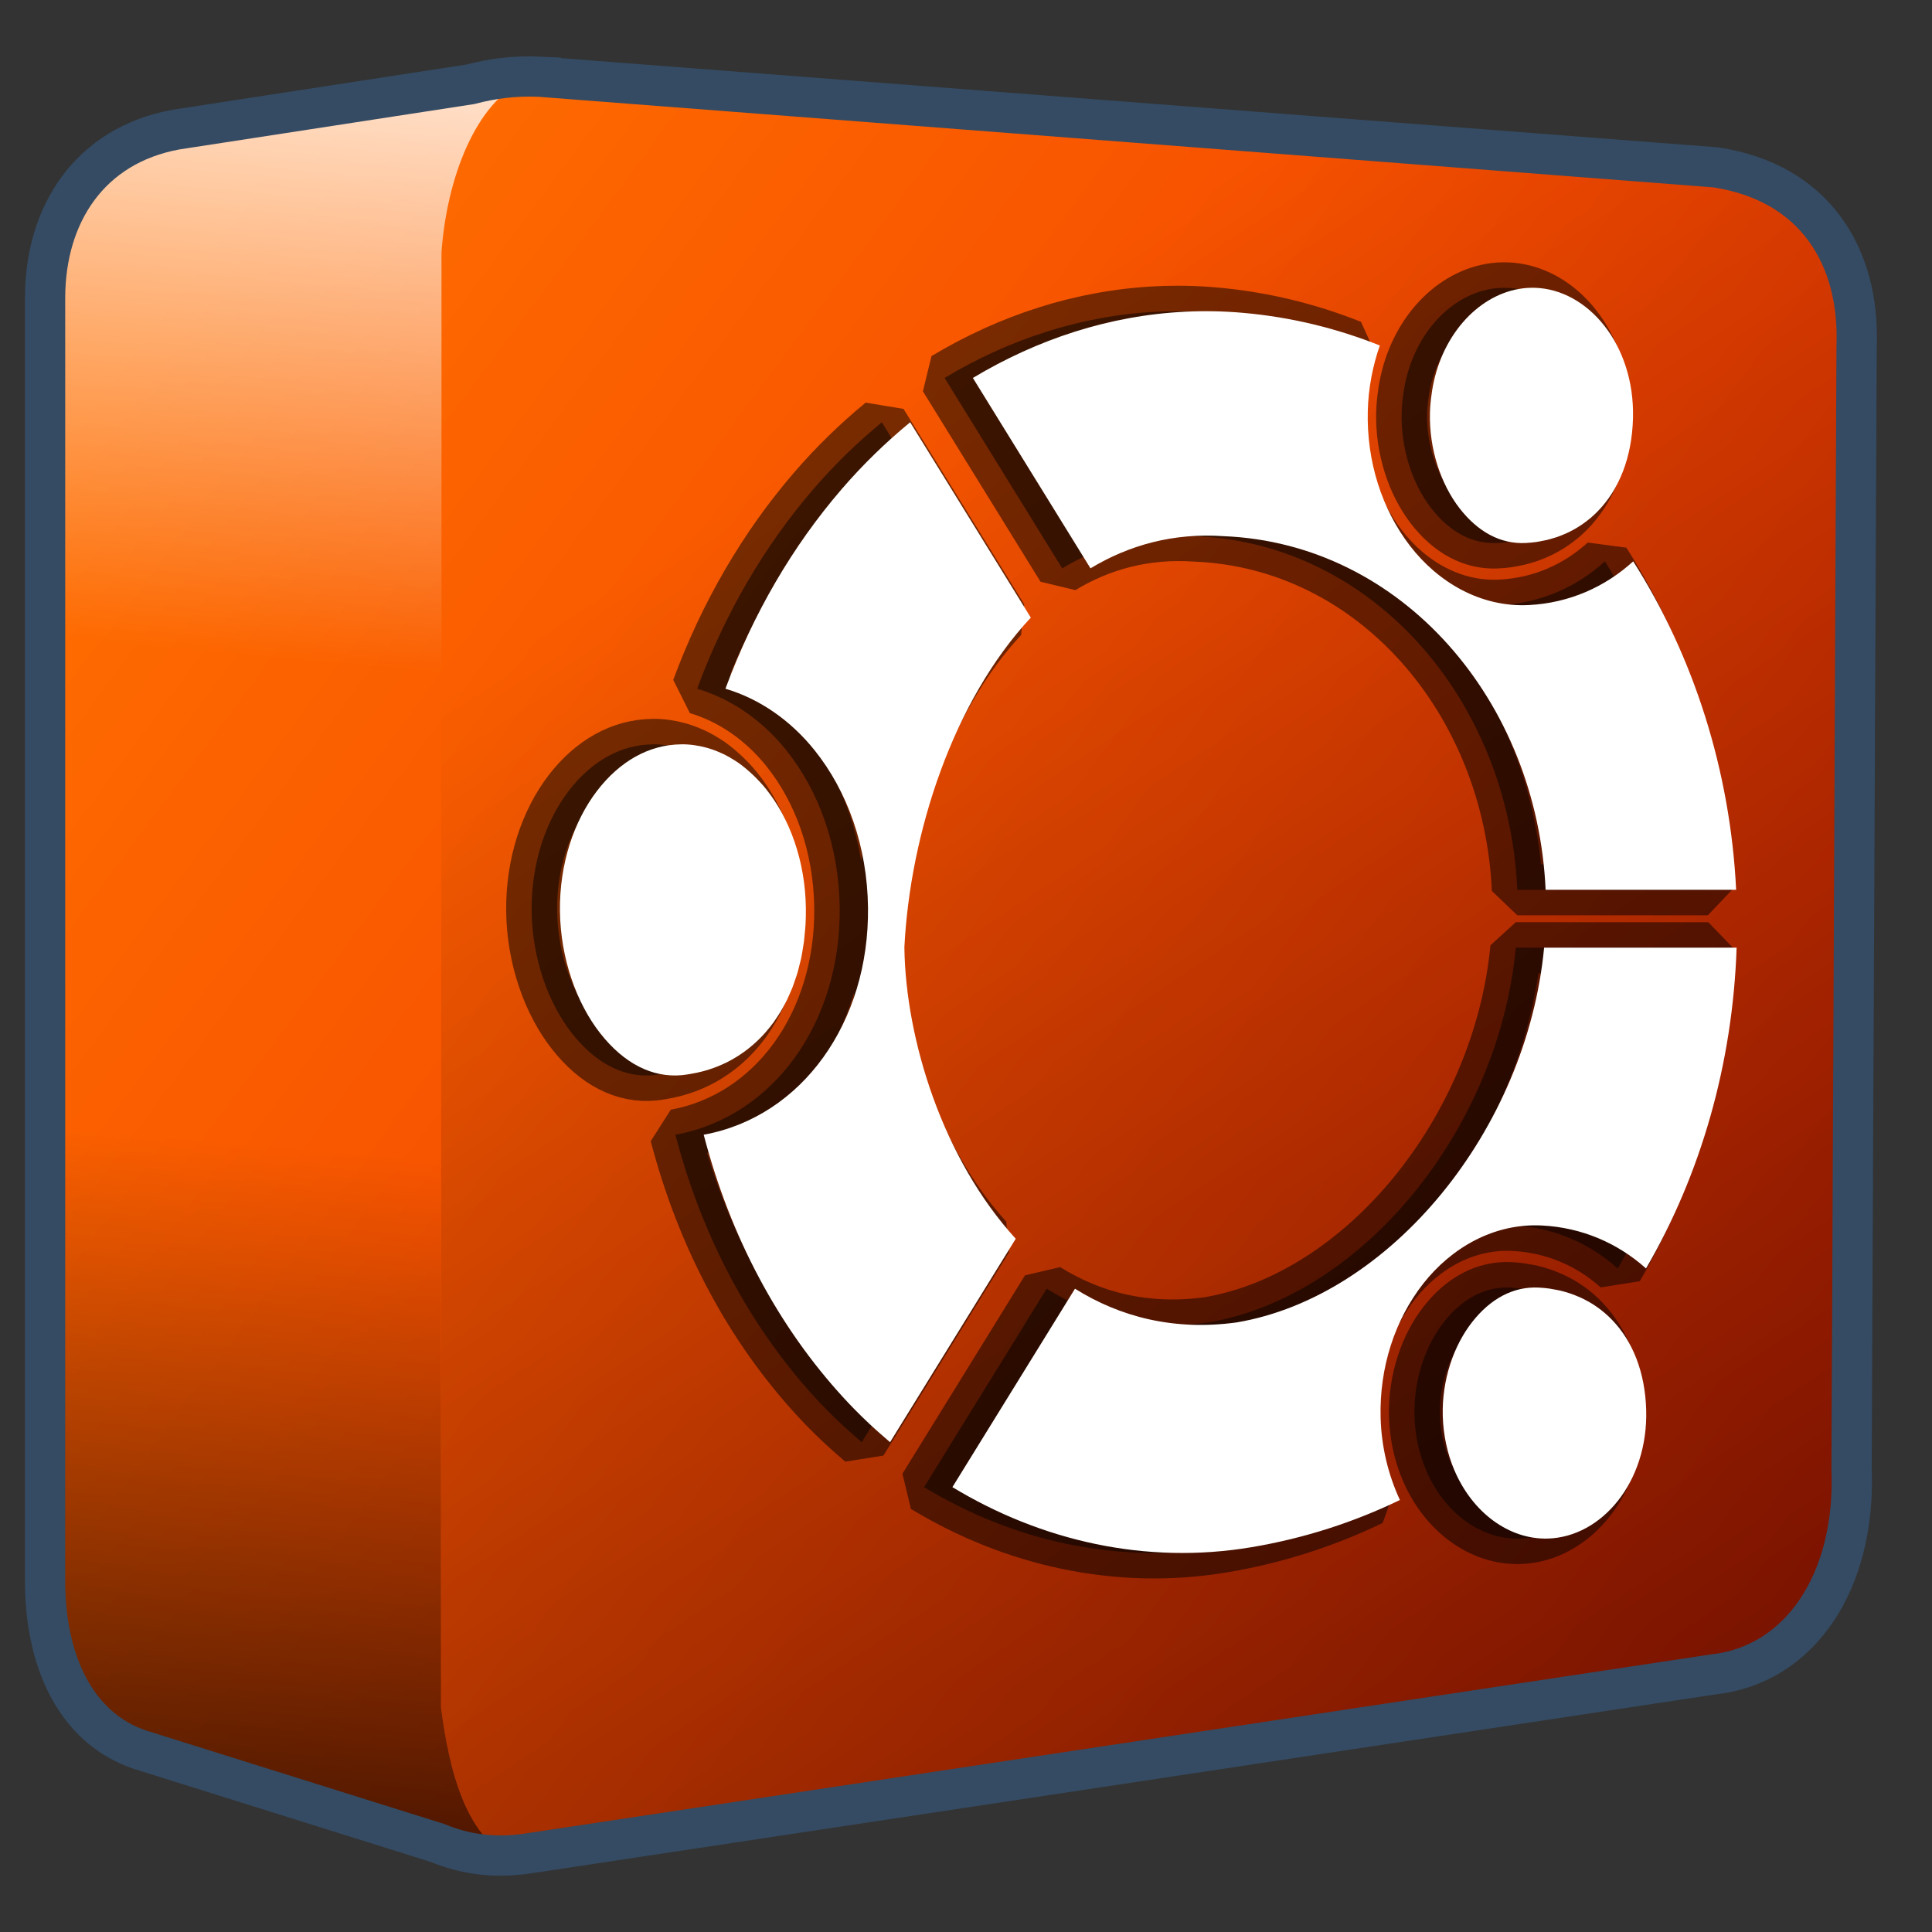 <?xml version="1.0" encoding="UTF-8" standalone="no"?>
<!-- Created with Inkscape (http://www.inkscape.org/) -->

<svg
   xmlns:dc="http://purl.org/dc/elements/1.1/"
   xmlns:cc="http://creativecommons.org/ns#"
   xmlns:rdf="http://www.w3.org/1999/02/22-rdf-syntax-ns#"
   xmlns:svg="http://www.w3.org/2000/svg"
   xmlns="http://www.w3.org/2000/svg"
   xmlns:xlink="http://www.w3.org/1999/xlink"
   xmlns:sodipodi="http://sodipodi.sourceforge.net/DTD/sodipodi-0.dtd"
   xmlns:inkscape="http://www.inkscape.org/namespaces/inkscape"
   width="136.533"
   height="136.533"
   id="svg6934"
   sodipodi:version="0.32"
   inkscape:version="0.92.1 r15371"
   version="1.0"
   sodipodi:docname="start-here.svg"
   inkscape:output_extension="org.inkscape.output.svg.inkscape">
  <rect width="100%" height="100%" fill="#333333" stroke="none"/>
  <defs
     id="defs6936">
    <linearGradient
       id="linearGradient5165-7-9-8-2-1">
      <stop
         id="stop5167-4-8-6-9-4"
         style="stop-color:#ffffff;stop-opacity:1"
         offset="0" />
      <stop
         id="stop5169-5-5-2-9-90"
         style="stop-color:#ffffff;stop-opacity:0"
         offset="1" />
    </linearGradient>
    <linearGradient
       id="linearGradient5344-4">
      <stop
         style="stop-color:#000000;stop-opacity:1;"
         offset="0"
         id="stop5346-96" />
      <stop
         style="stop-color:#000000;stop-opacity:0;"
         offset="1"
         id="stop5348-31" />
    </linearGradient>
    <linearGradient
       inkscape:collect="always"
       xlink:href="#linearGradient12336"
       id="linearGradient4922"
       gradientUnits="userSpaceOnUse"
       gradientTransform="scale(1.067)"
       x1="6.596"
       y1="25.087"
       x2="117.487"
       y2="107.414" />
    <linearGradient
       inkscape:collect="always"
       xlink:href="#linearGradient5344-4"
       id="linearGradient4924"
       gradientUnits="userSpaceOnUse"
       gradientTransform="matrix(5.69,0,0,5.69,-1548.245,-6255.528)"
       x1="305.234"
       y1="1137.068"
       x2="283.351"
       y2="1104.202" />
    <linearGradient
       inkscape:collect="always"
       xlink:href="#linearGradient5344-4"
       id="linearGradient4928"
       gradientUnits="userSpaceOnUse"
       gradientTransform="matrix(1.067,0,0,1.067,0,149.333)"
       x1="7.953"
       y1="2.242"
       x2="13.667"
       y2="-64.465" />
    <linearGradient
       inkscape:collect="always"
       xlink:href="#linearGradient5165-7-9-8-2-1"
       id="linearGradient4926"
       gradientUnits="userSpaceOnUse"
       gradientTransform="matrix(1.067,0,0,1.067,0,149.333)"
       x1="22.934"
       y1="-144.768"
       x2="18.619"
       y2="-96.332" />
    <linearGradient
       id="linearGradient12336">
      <stop
         id="stop12338"
         offset="0"
         style="stop-color:#ff6e00;stop-opacity:1;" />
      <stop
         id="stop12340"
         offset="1"
         style="stop-color:#eb2600;stop-opacity:1;" />
    </linearGradient>
  </defs>
  <sodipodi:namedview
     id="base"
     pagecolor="#ffffff"
     bordercolor="#666666"
     borderopacity="1.0"
     inkscape:pageopacity="0.0"
     inkscape:pageshadow="2"
     inkscape:zoom="3.9279184"
     inkscape:cx="17.428373"
     inkscape:cy="68.268417"
     inkscape:document-units="px"
     inkscape:current-layer="layer3"
     showgrid="false"
     inkscape:window-width="1366"
     inkscape:window-height="714"
     inkscape:window-x="0"
     inkscape:window-y="26"
     inkscape:window-maximized="1"
     inkscape:snap-global="false" />
  <g
     inkscape:label="Capa 1"
     inkscape:groupmode="layer"
     id="layer1">
    <path
       inkscape:connector-curvature="0"
       id="path4898"
       d="m 36.5,5.4 c -1.418,0.059 -2.721,0.298 -3.9,0.667 l -19.567,2.9 H 12.5 v 0.2 c -6.097,1.119 -9.233,5.965 -9.233,11.9 V 111.4 C 3.192,117.429 5.453,122.168 10,123.667 L 30.233,130 c 0.022,0.011 0.044,0.023 0.067,0.033 2.019,0.97 4.442,1.315 7.233,0.867 l 83.5,-12.6 c 6.102,-0.661 10.098,-6.468 9.767,-14.533 l 0.433,-79.233 C 131.471,18.17 128.245,12.825 121.267,11.767 L 38.233,5.433 C 37.64,5.404 37.057,5.377 36.5,5.4 Z"
       style="fill:url(#linearGradient4922);fill-opacity:1;fill-rule:evenodd;stroke:none;stroke-width:1.067" />
  </g>
  <g
     inkscape:groupmode="layer"
     id="layer3"
     inkscape:label="som"
     style="display:inline">
    <path
       sodipodi:nodetypes="ccccccccccccc"
       inkscape:connector-curvature="0"
       id="path4900"
       d="m 31.2,17.833 -0.033,102.833 c 0.479,3.689 1.501,8.666 4.633,10.4 0.562,-0.024 1.139,-0.071 1.733,-0.167 l 83.5,-12.6 c 6.102,-0.661 10.098,-6.468 9.767,-14.533 l 0.433,-79.233 C 131.471,18.17 128.245,12.825 121.267,11.767 L 40.19,5.583 C 35.954,5.134 31.214,10.682 31.2,17.833 Z m 0.967,112.833 c 0.691,0.183 1.402,0.348 2.167,0.4 z"
       style="fill:url(#linearGradient4924);fill-rule:evenodd;stroke:none;stroke-width:1.067" />
    <path
       inkscape:connector-curvature="0"
       id="path4902"
       d="m 37.1,5.667 -24.067,3.3 H 12.5 v 0.2 C 6.403,10.286 3.267,15.131 3.267,21.067 V 47.733 H 31.2 v -29.9 C 31.57,12.589 33.626,7.205 37.1,5.667 Z"
       style="display:inline;fill:url(#linearGradient4926);fill-rule:evenodd;stroke:none;stroke-width:1.067" />
    <path
       inkscape:connector-curvature="0"
       id="path4904"
       d="M 3.267,72.967 V 111.4 C 3.192,117.429 5.453,122.168 10,123.667 l 18.833,6.433 8,1.4 c -3.958,-1.115 -5.139,-6.763 -5.667,-10.833 v -47.7 z"
       style="display:inline;fill:url(#linearGradient4928);fill-rule:evenodd;stroke:none;stroke-width:1.067" />
  </g>
  <g
     inkscape:groupmode="layer"
     id="layer2"
     inkscape:label="top"
     style="display:inline">
    <path
       sodipodi:nodetypes="ccccccccccccc"
       style="display:inline;fill:none;stroke:#344b63;stroke-width:2.845;stroke-linecap:butt;stroke-linejoin:miter;stroke-miterlimit:4;stroke-dasharray:none;stroke-opacity:1"
       d="m 38.213,5.423 c -1.85,-0.091 -3.485,0.142 -4.978,0.535 l -20.803,3.201 C 6.336,10.278 3.186,15.136 3.186,21.071 v 90.324 c -0.075,6.029 2.21,10.77 6.756,12.269 l 20.981,6.578 c 1.912,0.79 4.027,1.121 6.579,0.712 l 83.567,-12.624 c 6.102,-0.66 10.11,-6.514 9.779,-14.579 l 0.356,-79.3 c 0.237,-6.363 -2.979,-11.565 -9.957,-12.624 L 38.213,5.425 Z"
       id="path4906"
       inkscape:connector-curvature="0" />
    <path
       inkscape:connector-curvature="0"
       id="path4949"
       d="m 106.464,20.339 c -3.028,-0.088 -5.9,2.311 -6.971,5.971 -3.6e-4,0.001 3.6e-4,0.003 0,0.004 -0.118,0.402 -0.21,0.821 -0.281,1.252 -0.014,0.083 -0.024,0.167 -0.036,0.252 -0.062,0.431 -0.11,0.87 -0.122,1.326 -0.07,2.598 0.777,5.071 2.08,6.76 1.304,1.689 2.916,2.558 4.683,2.469 0.257,-0.013 0.51,-0.037 0.759,-0.072 0.16,-0.022 0.313,-0.057 0.469,-0.088 0.085,-0.017 0.172,-0.03 0.256,-0.05 0.156,-0.037 0.307,-0.082 0.459,-0.128 0.082,-0.025 0.166,-0.046 0.248,-0.074 0.18,-0.061 0.354,-0.132 0.527,-0.206 0.038,-0.016 0.077,-0.029 0.114,-0.046 0.181,-0.08 0.356,-0.17 0.529,-0.264 0.034,-0.019 0.07,-0.036 0.104,-0.056 0.183,-0.103 0.36,-0.217 0.533,-0.335 0.009,-0.006 0.019,-0.012 0.028,-0.018 0.005,-0.004 0.009,-0.008 0.014,-0.012 0.175,-0.122 0.343,-0.25 0.507,-0.387 0.018,-0.015 0.036,-0.029 0.054,-0.044 0.17,-0.145 0.334,-0.298 0.491,-0.459 1.493,-1.527 2.418,-3.769 2.493,-6.568 0.14,-5.202 -3.182,-9.118 -6.937,-9.227 z m -22.663,1.659 c -0.681,-0.013 -1.359,-0.002 -2.032,0.03 -5.36,0.258 -10.465,1.949 -15.016,4.681 l 8.311,13.455 c 2.724,-1.646 5.859,-2.514 9.393,-2.274 12.63,0.503 22.171,11.654 22.77,24.992 h 13.465 c -0.412,-8.405 -2.991,-16.484 -7.275,-23.211 -1.988,1.812 -4.531,2.946 -7.38,3.088 -3.394,0.17 -6.4,-1.604 -8.383,-4.172 -1.983,-2.569 -3.089,-5.968 -2.993,-9.564 0.043,-1.613 0.348,-3.164 0.85,-4.608 -3.02,-1.205 -6.248,-2.004 -9.658,-2.306 -0.687,-0.061 -1.371,-0.098 -2.052,-0.112 z m -21.481,7.844 c -1.737,1.427 -3.362,3.01 -4.845,4.731 -3.462,4.018 -6.251,8.792 -8.209,14.098 2.458,0.728 4.635,2.276 6.286,4.332 2.34,2.912 3.738,6.831 3.789,11.132 0.096,8.118 -4.675,14.79 -11.611,16.055 1.885,7.241 5.304,13.614 9.918,18.626 1.019,1.107 2.109,2.138 3.252,3.102 L 69.781,87.542 C 64.644,81.923 61.997,73.486 61.912,66.944 62.319,58.888 65.354,49.528 70.847,43.646 Z M 46.121,52.602 c -2.25,0.026 -4.321,1.187 -5.931,3.29 -1.61,2.103 -2.659,5.123 -2.619,8.492 0.04,3.367 1.182,6.518 2.847,8.638 1.665,2.121 3.669,3.161 5.795,2.957 0.204,-0.02 0.402,-0.056 0.601,-0.088 6.5e-4,-10e-5 10e-4,1.1e-4 0.002,0 0.289,-0.047 0.572,-0.109 0.85,-0.182 0.017,-0.004 0.033,-0.008 0.05,-0.012 0.257,-0.069 0.509,-0.151 0.757,-0.242 0.041,-0.015 0.083,-0.03 0.124,-0.046 0.237,-0.091 0.468,-0.191 0.695,-0.301 0.037,-0.018 0.073,-0.035 0.11,-0.054 0.225,-0.113 0.443,-0.237 0.657,-0.369 0.04,-0.025 0.08,-0.05 0.12,-0.076 0.204,-0.131 0.403,-0.269 0.597,-0.417 0.048,-0.036 0.095,-0.074 0.142,-0.112 0.186,-0.148 0.368,-0.303 0.543,-0.467 0.045,-0.042 0.089,-0.085 0.134,-0.128 0.17,-0.165 0.334,-0.337 0.493,-0.517 0.045,-0.051 0.088,-0.104 0.132,-0.156 0.154,-0.183 0.304,-0.368 0.447,-0.565 0.045,-0.061 0.086,-0.127 0.13,-0.19 0.13,-0.189 0.257,-0.38 0.377,-0.581 0.054,-0.09 0.104,-0.185 0.156,-0.277 0.105,-0.188 0.21,-0.377 0.305,-0.575 0.057,-0.118 0.108,-0.242 0.162,-0.363 0.079,-0.178 0.159,-0.354 0.23,-0.539 0.059,-0.154 0.11,-0.314 0.164,-0.473 0.059,-0.173 0.12,-0.343 0.172,-0.521 0.051,-0.173 0.091,-0.353 0.136,-0.531 0.042,-0.168 0.088,-0.332 0.124,-0.505 0.044,-0.211 0.076,-0.431 0.112,-0.649 0.025,-0.157 0.055,-0.309 0.076,-0.469 0.026,-0.201 0.043,-0.411 0.062,-0.617 0.017,-0.187 0.039,-0.37 0.05,-0.561 2.3e-4,-0.004 0.002,-0.008 0.002,-0.012 0.022,-0.391 0.031,-0.79 0.026,-1.198 -0.04,-3.37 -1.159,-6.365 -2.819,-8.431 -0.27,-0.336 -0.555,-0.638 -0.846,-0.922 -0.07,-0.069 -0.142,-0.134 -0.214,-0.2 -0.294,-0.269 -0.594,-0.519 -0.906,-0.737 -0.107,-0.074 -0.217,-0.139 -0.325,-0.208 -0.102,-0.064 -0.204,-0.128 -0.307,-0.186 -0.13,-0.073 -0.261,-0.141 -0.393,-0.206 -0.062,-0.03 -0.125,-0.056 -0.188,-0.084 -0.333,-0.15 -0.67,-0.277 -1.016,-0.371 -0.589,-0.161 -1.193,-0.249 -1.811,-0.242 z m 61,14.37 c -1.228,12.884 -10.857,24.646 -21.724,26.482 -4.431,0.609 -8.241,-0.388 -11.429,-2.382 l -8.662,14.022 c 6.245,3.782 13.636,5.512 21.169,4.24 3.737,-0.631 7.23,-1.772 10.455,-3.33 -0.816,-1.761 -1.307,-3.737 -1.363,-5.815 -0.097,-3.563 1.017,-6.929 3.006,-9.469 1.99,-2.54 4.995,-4.284 8.381,-4.116 2.839,0.14 5.379,1.254 7.369,3.036 3.877,-6.661 6.126,-14.472 6.402,-22.668 z m -0.383,24.02 c -1.783,-0.088 -3.404,0.778 -4.705,2.44 -1.302,1.662 -2.144,4.088 -2.074,6.638 0.009,0.345 0.037,0.681 0.076,1.012 0.003,0.028 0.008,0.054 0.012,0.082 0.038,0.305 0.089,0.604 0.152,0.896 0.004,0.017 0.008,0.033 0.012,0.05 0.066,0.303 0.145,0.599 0.236,0.886 0.002,0.005 0.004,0.011 0.006,0.016 0.094,0.299 0.201,0.586 0.319,0.866 1.271,3.011 3.867,4.93 6.616,4.851 3.783,-0.108 7.086,-3.971 6.947,-9.077 -0.073,-2.688 -0.956,-4.857 -2.392,-6.356 -0.166,-0.173 -0.339,-0.338 -0.519,-0.493 -0.18,-0.155 -0.367,-0.301 -0.561,-0.437 -0.192,-0.135 -0.389,-0.262 -0.593,-0.377 -0.003,-0.001 -0.005,-0.003 -0.008,-0.004 -0.013,-0.007 -0.027,-0.013 -0.04,-0.02 -0.189,-0.105 -0.382,-0.205 -0.581,-0.293 -0.036,-0.016 -0.074,-0.028 -0.11,-0.044 -0.189,-0.081 -0.38,-0.158 -0.577,-0.224 -10e-4,-4.6e-4 -0.003,-0.002 -0.004,-0.002 -0.025,-0.008 -0.051,-0.014 -0.076,-0.022 -0.198,-0.064 -0.398,-0.123 -0.603,-0.172 -0.143,-0.034 -0.291,-0.057 -0.437,-0.084 -0.107,-0.019 -0.211,-0.043 -0.319,-0.058 -0.003,-4.6e-4 -0.007,-0.002 -0.01,-0.002 -0.251,-0.035 -0.506,-0.059 -0.767,-0.072 z"
       style="color:#000000;font-style:normal;font-variant:normal;font-weight:normal;font-stretch:normal;font-size:medium;line-height:normal;font-family:sans-serif;font-variant-ligatures:normal;font-variant-position:normal;font-variant-caps:normal;font-variant-numeric:normal;font-variant-alternates:normal;font-feature-settings:normal;text-indent:0;text-align:start;text-decoration:none;text-decoration-line:none;text-decoration-style:solid;text-decoration-color:#000000;letter-spacing:normal;word-spacing:normal;text-transform:none;writing-mode:lr-tb;direction:ltr;text-orientation:mixed;dominant-baseline:auto;baseline-shift:baseline;text-anchor:start;white-space:normal;shape-padding:0;clip-rule:nonzero;display:inline;overflow:visible;visibility:visible;opacity:1;isolation:auto;mix-blend-mode:normal;color-interpolation:sRGB;color-interpolation-filters:linearRGB;solid-color:#000000;solid-opacity:1;vector-effect:none;fill:#000000;fill-opacity:0.5;fill-rule:nonzero;stroke:#000000;stroke-width:3.6;stroke-linecap:round;stroke-linejoin:bevel;stroke-miterlimit:4;stroke-dasharray:none;stroke-dashoffset:0;stroke-opacity:0.515;color-rendering:auto;image-rendering:auto;shape-rendering:auto;text-rendering:auto;enable-background:accumulate" />
    <path
       style="color:#000000;font-style:normal;font-variant:normal;font-weight:normal;font-stretch:normal;font-size:medium;line-height:normal;font-family:sans-serif;font-variant-ligatures:normal;font-variant-position:normal;font-variant-caps:normal;font-variant-numeric:normal;font-variant-alternates:normal;font-feature-settings:normal;text-indent:0;text-align:start;text-decoration:none;text-decoration-line:none;text-decoration-style:solid;text-decoration-color:#000000;letter-spacing:normal;word-spacing:normal;text-transform:none;writing-mode:lr-tb;direction:ltr;text-orientation:mixed;dominant-baseline:auto;baseline-shift:baseline;text-anchor:start;white-space:normal;shape-padding:0;clip-rule:nonzero;display:inline;overflow:visible;visibility:visible;opacity:1;isolation:auto;mix-blend-mode:normal;color-interpolation:sRGB;color-interpolation-filters:linearRGB;solid-color:#000000;solid-opacity:1;vector-effect:none;fill:#ffffff;fill-opacity:1;fill-rule:nonzero;stroke:none;stroke-width:15.5;stroke-linecap:butt;stroke-linejoin:miter;stroke-miterlimit:4;stroke-dasharray:none;stroke-dashoffset:0;stroke-opacity:1;color-rendering:auto;image-rendering:auto;shape-rendering:auto;text-rendering:auto;enable-background:accumulate"
       d="m 108.464,20.339 c -3.028,-0.088 -5.9,2.311 -6.971,5.971 -3.6e-4,0.001 3.6e-4,0.003 0,0.004 -0.118,0.402 -0.21,0.821 -0.281,1.252 -0.014,0.083 -0.024,0.167 -0.036,0.252 -0.062,0.431 -0.11,0.87 -0.122,1.326 -0.07,2.598 0.777,5.071 2.08,6.76 1.304,1.689 2.916,2.558 4.683,2.469 0.257,-0.013 0.51,-0.037 0.759,-0.072 0.16,-0.022 0.313,-0.057 0.469,-0.088 0.085,-0.017 0.172,-0.03 0.256,-0.05 0.156,-0.037 0.307,-0.082 0.459,-0.128 0.082,-0.025 0.166,-0.046 0.248,-0.074 0.18,-0.061 0.354,-0.132 0.527,-0.206 0.038,-0.016 0.077,-0.029 0.114,-0.046 0.181,-0.08 0.356,-0.17 0.529,-0.264 0.034,-0.019 0.07,-0.036 0.104,-0.056 0.183,-0.103 0.36,-0.217 0.533,-0.335 0.009,-0.006 0.019,-0.012 0.028,-0.018 0.005,-0.004 0.009,-0.008 0.014,-0.012 0.175,-0.122 0.343,-0.25 0.507,-0.387 0.018,-0.015 0.036,-0.029 0.054,-0.044 0.17,-0.145 0.334,-0.298 0.491,-0.459 1.493,-1.527 2.418,-3.769 2.493,-6.568 0.14,-5.202 -3.182,-9.118 -6.937,-9.227 z m -22.663,1.659 c -0.681,-0.013 -1.359,-0.002 -2.032,0.03 -5.36,0.258 -10.465,1.949 -15.016,4.681 l 8.311,13.455 c 2.724,-1.646 5.859,-2.514 9.393,-2.274 12.63,0.503 22.171,11.654 22.77,24.992 h 13.465 c -0.412,-8.405 -2.991,-16.484 -7.275,-23.211 -1.988,1.812 -4.531,2.946 -7.38,3.088 -3.394,0.17 -6.4,-1.604 -8.383,-4.172 -1.983,-2.569 -3.089,-5.968 -2.993,-9.564 0.043,-1.613 0.348,-3.164 0.85,-4.608 -3.02,-1.205 -6.248,-2.004 -9.658,-2.306 -0.687,-0.061 -1.371,-0.098 -2.052,-0.112 z m -21.481,7.844 c -1.737,1.427 -3.362,3.01 -4.845,4.731 -3.462,4.018 -6.251,8.792 -8.209,14.098 2.458,0.728 4.635,2.276 6.286,4.332 2.34,2.912 3.738,6.831 3.789,11.132 0.096,8.118 -4.675,14.79 -11.611,16.055 1.885,7.241 5.304,13.614 9.918,18.626 1.019,1.107 2.109,2.138 3.252,3.102 L 71.781,87.542 C 66.644,81.923 63.997,73.486 63.912,66.944 64.319,58.888 67.354,49.528 72.847,43.646 Z M 48.121,52.602 c -2.25,0.026 -4.321,1.187 -5.931,3.29 -1.61,2.103 -2.659,5.123 -2.619,8.492 0.04,3.367 1.182,6.518 2.847,8.638 1.665,2.121 3.669,3.161 5.795,2.957 0.204,-0.02 0.402,-0.056 0.601,-0.088 6.5e-4,-10e-5 10e-4,1.1e-4 0.002,0 0.289,-0.047 0.572,-0.109 0.85,-0.182 0.017,-0.004 0.033,-0.008 0.05,-0.012 0.257,-0.069 0.509,-0.151 0.757,-0.242 0.041,-0.015 0.083,-0.03 0.124,-0.046 0.237,-0.091 0.468,-0.191 0.695,-0.301 0.037,-0.018 0.073,-0.035 0.11,-0.054 0.225,-0.113 0.443,-0.237 0.657,-0.369 0.04,-0.025 0.08,-0.05 0.12,-0.076 0.204,-0.131 0.403,-0.269 0.597,-0.417 0.048,-0.036 0.095,-0.074 0.142,-0.112 0.186,-0.148 0.368,-0.303 0.543,-0.467 0.045,-0.042 0.089,-0.085 0.134,-0.128 0.17,-0.165 0.334,-0.337 0.493,-0.517 0.045,-0.051 0.088,-0.104 0.132,-0.156 0.154,-0.183 0.304,-0.368 0.447,-0.565 0.045,-0.061 0.086,-0.127 0.13,-0.19 0.13,-0.189 0.257,-0.38 0.377,-0.581 0.054,-0.09 0.104,-0.185 0.156,-0.277 0.105,-0.188 0.21,-0.377 0.305,-0.575 0.057,-0.118 0.108,-0.242 0.162,-0.363 0.079,-0.178 0.159,-0.354 0.23,-0.539 0.059,-0.154 0.11,-0.314 0.164,-0.473 0.059,-0.173 0.12,-0.343 0.172,-0.521 0.051,-0.173 0.091,-0.353 0.136,-0.531 0.042,-0.168 0.088,-0.332 0.124,-0.505 0.044,-0.211 0.076,-0.431 0.112,-0.649 0.025,-0.157 0.055,-0.309 0.076,-0.469 0.026,-0.201 0.043,-0.411 0.062,-0.617 0.017,-0.187 0.039,-0.37 0.05,-0.561 2.3e-4,-0.004 0.002,-0.008 0.002,-0.012 0.022,-0.391 0.031,-0.79 0.026,-1.198 -0.04,-3.37 -1.159,-6.365 -2.819,-8.431 -0.27,-0.336 -0.555,-0.638 -0.846,-0.922 -0.07,-0.069 -0.142,-0.134 -0.214,-0.2 -0.294,-0.269 -0.594,-0.519 -0.906,-0.737 -0.107,-0.074 -0.217,-0.139 -0.325,-0.208 -0.102,-0.064 -0.204,-0.128 -0.307,-0.186 -0.13,-0.073 -0.261,-0.141 -0.393,-0.206 -0.062,-0.03 -0.125,-0.056 -0.188,-0.084 -0.333,-0.15 -0.67,-0.277 -1.016,-0.371 -0.589,-0.161 -1.193,-0.249 -1.811,-0.242 z m 61,14.37 c -1.228,12.884 -10.857,24.646 -21.724,26.482 -4.431,0.609 -8.241,-0.388 -11.429,-2.382 l -8.662,14.022 c 6.245,3.782 13.636,5.512 21.169,4.24 3.737,-0.631 7.23,-1.772 10.455,-3.33 -0.816,-1.761 -1.307,-3.737 -1.363,-5.815 -0.097,-3.563 1.017,-6.929 3.006,-9.469 1.99,-2.54 4.995,-4.284 8.381,-4.116 2.839,0.14 5.379,1.254 7.369,3.036 3.877,-6.661 6.126,-14.472 6.402,-22.668 z m -0.383,24.02 c -1.783,-0.088 -3.404,0.778 -4.705,2.44 -1.302,1.662 -2.144,4.088 -2.074,6.638 0.009,0.345 0.037,0.681 0.076,1.012 0.003,0.028 0.008,0.054 0.012,0.082 0.038,0.305 0.089,0.604 0.152,0.896 0.004,0.017 0.008,0.033 0.012,0.05 0.066,0.303 0.145,0.599 0.236,0.886 0.002,0.005 0.004,0.011 0.006,0.016 0.094,0.299 0.201,0.586 0.319,0.866 1.271,3.011 3.867,4.93 6.616,4.851 3.783,-0.108 7.086,-3.971 6.947,-9.077 -0.073,-2.688 -0.956,-4.857 -2.392,-6.356 -0.166,-0.173 -0.339,-0.338 -0.519,-0.493 -0.18,-0.155 -0.367,-0.301 -0.561,-0.437 -0.192,-0.135 -0.389,-0.262 -0.593,-0.377 -0.003,-0.001 -0.005,-0.003 -0.008,-0.004 -0.013,-0.007 -0.027,-0.013 -0.04,-0.02 -0.189,-0.105 -0.382,-0.205 -0.581,-0.293 -0.036,-0.016 -0.074,-0.028 -0.11,-0.044 -0.189,-0.081 -0.38,-0.158 -0.577,-0.224 -10e-4,-4.6e-4 -0.003,-0.002 -0.004,-0.002 -0.025,-0.008 -0.051,-0.014 -0.076,-0.022 -0.198,-0.064 -0.398,-0.123 -0.603,-0.172 -0.143,-0.034 -0.291,-0.057 -0.437,-0.084 -0.107,-0.019 -0.211,-0.043 -0.319,-0.058 -0.003,-4.6e-4 -0.007,-0.002 -0.01,-0.002 -0.251,-0.035 -0.506,-0.059 -0.767,-0.072 z"
       id="path4908"
       inkscape:connector-curvature="0" />
  </g>
</svg>
